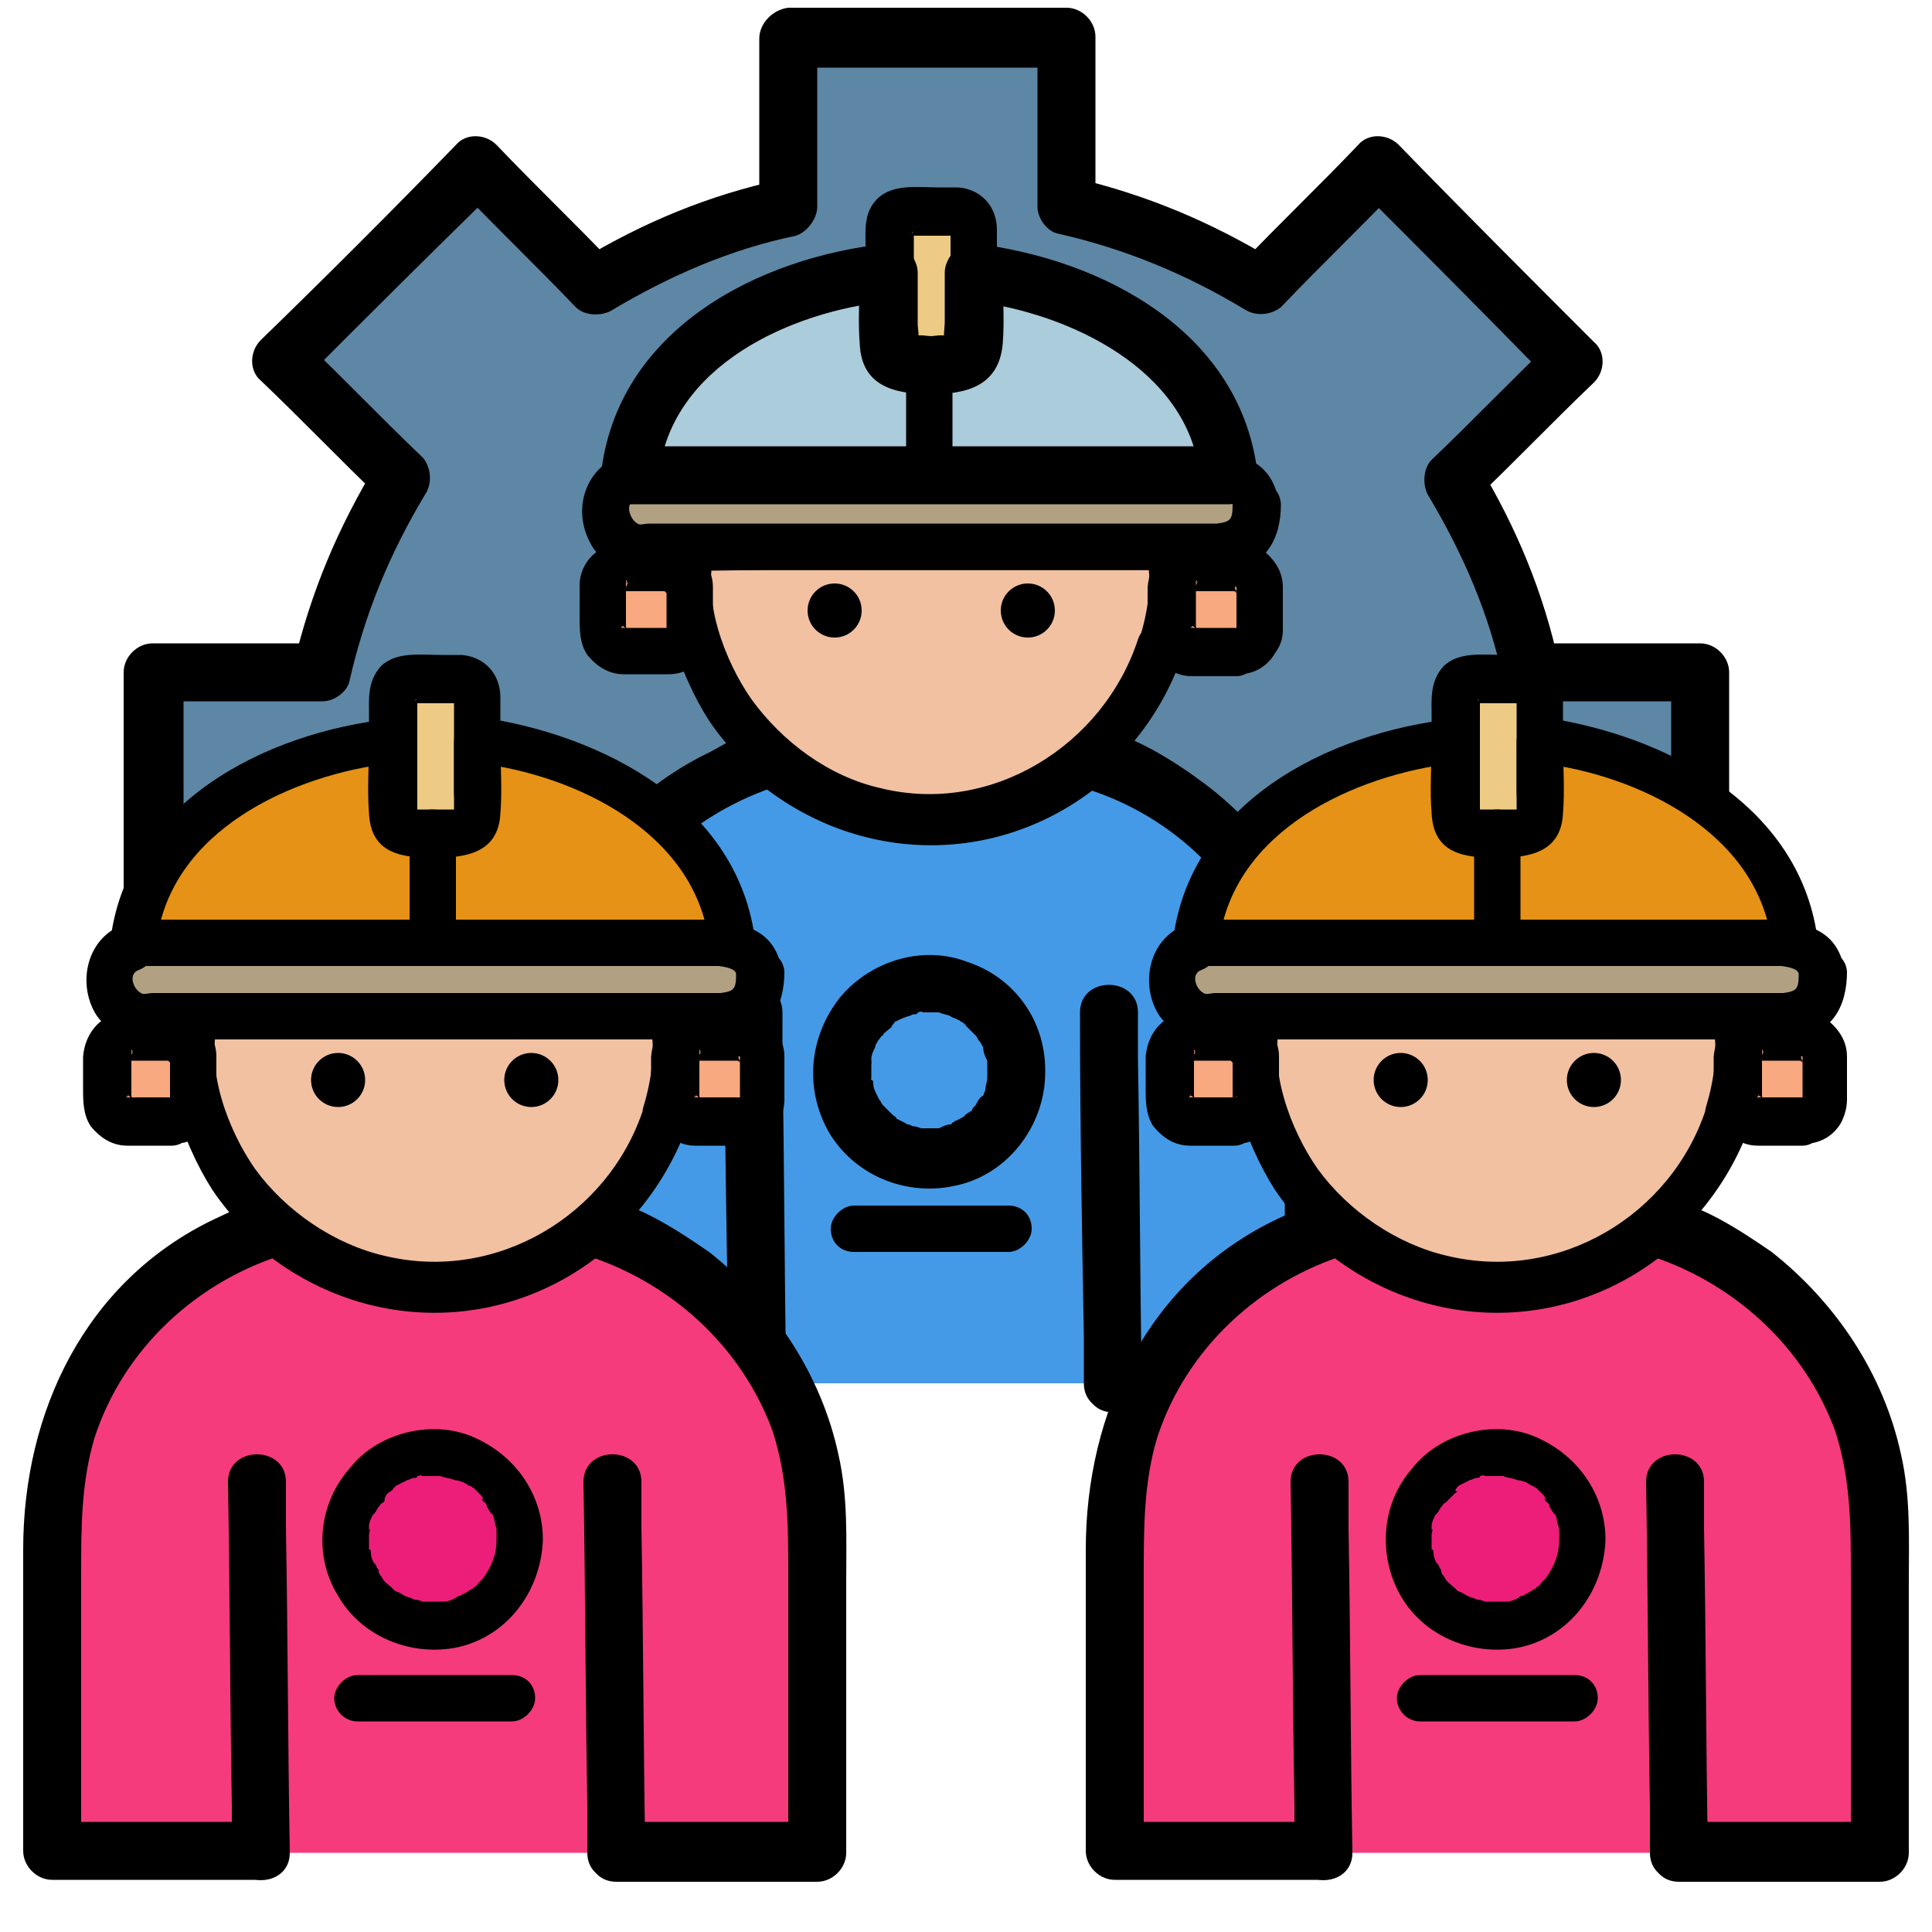 <?xml version="1.0" encoding="utf-8"?>
<!-- Generator: Adobe Illustrator 24.1.1, SVG Export Plug-In . SVG Version: 6.00 Build 0)  -->
<svg version="1.1" id="Capa_1" xmlns="http://www.w3.org/2000/svg" xmlns:xlink="http://www.w3.org/1999/xlink" x="0px" y="0px"
	 viewBox="0 0 10 10" style="enable-background:new 0 0 10 10;" xml:space="preserve">
<style type="text/css">
	.st0{fill:none;stroke:#000000;stroke-width:0.1;stroke-miterlimit:10;}
	.st1{fill:#5D87A5;}
	.st2{fill:#449AE7;}
	.st3{fill:#F1C1A2;}
	.st4{fill:#B1A182;}
	.st5{fill:#F8A980;}
	.st6{fill:#EDCB84;}
	.st7{fill:#ABCCDA;}
	.st8{stroke:#000000;stroke-width:0.08;stroke-miterlimit:10;}
	.st9{fill:#F53B7C;}
	.st10{fill:#E69216;}
	.st11{fill:#ED1E79;}
</style>
<line class="st0" x1="1.77" y1="5.26" x2="1.76" y2="5.25"/>
<path class="st0" d="M6.06,7.16C6.02,7.18,5.97,7.2,5.93,7.21"/>
<g>
	<path class="st1" d="M0.8,4.88V4.54V3.48h0.87c0.07-0.35,0.22-0.7,0.41-1L1.46,1.87l1.01-1.01l0.61,0.62c0.3-0.19,0.65-0.34,1-0.41
		V0.2h1.44v0.87c0.35,0.07,0.7,0.22,1,0.41l0.61-0.62l1.01,1.01L7.52,2.48c0.19,0.3,0.34,0.65,0.41,1H8.8v0.66v0.74"/>
	<g>
		<path d="M0.95,4.88c0-0.47,0-0.93,0-1.4C0.9,3.53,0.85,3.58,0.8,3.63c0.29,0,0.58,0,0.87,0c0.06,0,0.13-0.05,0.14-0.11
			c0.08-0.35,0.21-0.66,0.39-0.96C2.24,2.5,2.23,2.42,2.19,2.37c-0.21-0.2-0.41-0.41-0.62-0.61c0,0.07,0,0.14,0,0.21
			C1.9,1.64,2.24,1.3,2.58,0.97c-0.07,0-0.14,0-0.21,0c0.2,0.21,0.41,0.41,0.61,0.62C3.02,1.63,3.1,1.64,3.16,1.61
			c0.3-0.18,0.62-0.32,0.96-0.39C4.18,1.2,4.23,1.13,4.23,1.07c0-0.29,0-0.58,0-0.87c-0.05,0.05-0.1,0.1-0.15,0.15
			c0.48,0,0.96,0,1.44,0C5.47,0.3,5.42,0.25,5.37,0.2c0,0.29,0,0.58,0,0.87c0,0.06,0.05,0.13,0.11,0.14
			c0.35,0.08,0.66,0.21,0.96,0.39C6.5,1.64,6.58,1.63,6.63,1.59c0.2-0.21,0.41-0.41,0.61-0.62c-0.07,0-0.14,0-0.21,0
			C7.36,1.3,7.7,1.64,8.03,1.98c0-0.07,0-0.14,0-0.21c-0.21,0.2-0.41,0.41-0.62,0.61C7.37,2.42,7.36,2.5,7.39,2.56
			c0.18,0.3,0.32,0.62,0.39,0.96C7.8,3.58,7.87,3.63,7.93,3.63c0.29,0,0.58,0,0.87,0c-0.05-0.05-0.1-0.1-0.15-0.15
			c0,0.47,0,0.93,0,1.4c0,0.19,0.3,0.19,0.3,0c0-0.47,0-0.93,0-1.4c0-0.08-0.07-0.15-0.15-0.15c-0.29,0-0.58,0-0.87,0
			c0.05,0.04,0.1,0.07,0.14,0.11C7.99,3.07,7.85,2.73,7.65,2.4C7.64,2.46,7.63,2.53,7.63,2.59c0.21-0.2,0.41-0.41,0.62-0.61
			c0.06-0.06,0.06-0.16,0-0.21C7.91,1.43,7.57,1.09,7.24,0.75c-0.06-0.06-0.16-0.06-0.21,0c-0.2,0.21-0.41,0.41-0.61,0.62
			C6.47,1.37,6.54,1.36,6.6,1.35c-0.33-0.2-0.66-0.34-1.04-0.43c0.04,0.05,0.07,0.1,0.11,0.14c0-0.29,0-0.58,0-0.87
			c0-0.08-0.07-0.15-0.15-0.15c-0.48,0-0.96,0-1.44,0C4,0.05,3.93,0.12,3.93,0.2c0,0.29,0,0.58,0,0.87C3.97,1.02,4,0.97,4.04,0.93
			C3.67,1.01,3.33,1.15,3,1.35c0.06,0.01,0.12,0.02,0.18,0.02c-0.2-0.21-0.41-0.41-0.61-0.62c-0.06-0.06-0.16-0.06-0.21,0
			C2.03,1.09,1.69,1.43,1.35,1.76c-0.06,0.06-0.06,0.16,0,0.21c0.21,0.2,0.41,0.41,0.62,0.61C1.97,2.53,1.96,2.46,1.95,2.4
			c-0.2,0.33-0.34,0.66-0.43,1.04c0.05-0.04,0.1-0.07,0.14-0.11c-0.29,0-0.58,0-0.87,0c-0.08,0-0.15,0.07-0.15,0.15
			c0,0.47,0,0.93,0,1.4C0.65,5.07,0.95,5.07,0.95,4.88L0.95,4.88z"/>
	</g>
</g>
<line class="st0" x1="7.84" y1="5.25" x2="7.83" y2="5.26"/>
<g>
	<path class="st2" d="M5.76,7.16H6.8V5.47c0-0.73-0.5-1.36-1.17-1.55c-0.22,0.2-0.5,0.31-0.81,0.31S4.23,4.12,4.01,3.92
		C3.33,4.11,2.84,4.74,2.84,5.47v1.69h1.08"/>
	<g>
		<path d="M5.76,7.31c0.35,0,0.69,0,1.04,0c0.08,0,0.15-0.07,0.15-0.15c0-0.47,0-0.94,0-1.4c0-0.22,0.01-0.44-0.04-0.66
			C6.82,4.68,6.57,4.31,6.24,4.06C6.08,3.94,5.86,3.8,5.67,3.77C5.58,3.76,5.54,3.8,5.47,3.85c-0.13,0.1-0.28,0.17-0.44,0.2
			c-0.27,0.06-0.57,0-0.8-0.15C4.16,3.86,4.1,3.77,4.01,3.77C3.9,3.76,3.77,3.84,3.68,3.89c-0.67,0.32-0.99,1-0.99,1.71
			c0,0.52,0,1.04,0,1.56c0,0.08,0.07,0.15,0.15,0.15c0.36,0,0.72,0,1.08,0c0.19,0,0.19-0.3,0-0.3c-0.36,0-0.72,0-1.08,0
			c0.05,0.05,0.1,0.1,0.15,0.15c0-0.48,0-0.96,0-1.43c0-0.24,0-0.48,0.07-0.71C3.21,4.55,3.59,4.2,4.05,4.06
			C4,4.05,3.95,4.04,3.9,4.03c0.54,0.46,1.3,0.46,1.83,0c-0.05,0.01-0.1,0.03-0.15,0.04C6.04,4.2,6.41,4.54,6.57,4.99
			c0.09,0.24,0.08,0.49,0.08,0.74c0,0.48,0,0.96,0,1.43c0.05-0.05,0.1-0.1,0.15-0.15c-0.35,0-0.69,0-1.04,0
			C5.57,7.01,5.57,7.31,5.76,7.31L5.76,7.31z"/>
	</g>
</g>
<g>
	<g>
		<path d="M4.07,7.16C4.06,6.6,4.06,6.04,4.05,5.48c0-0.08,0-0.16,0-0.24c0-0.19-0.3-0.19-0.3,0C3.75,5.8,3.76,6.36,3.77,6.92
			c0,0.08,0,0.16,0,0.24C3.77,7.35,4.07,7.35,4.07,7.16L4.07,7.16z"/>
	</g>
</g>
<g>
	<g>
		<path d="M5.91,7.16C5.9,6.6,5.9,6.04,5.89,5.48c0-0.08,0-0.16,0-0.24c0-0.19-0.3-0.19-0.3,0C5.59,5.8,5.6,6.36,5.61,6.92
			c0,0.08,0,0.16,0,0.24C5.61,7.35,5.91,7.35,5.91,7.16L5.91,7.16z"/>
	</g>
</g>
<g>
	<path class="st3" d="M6.02,3.33c0.03-0.09,0.04-0.19,0.05-0.3V2.98c0-0.05,0-0.1-0.02-0.15H3.59c-0.02,0.05-0.02,0.1-0.02,0.15
		v0.05c0,0.07,0.01,0.14,0.03,0.21c0.06,0.27,0.2,0.51,0.41,0.68c0.22,0.2,0.5,0.31,0.81,0.31s0.59-0.11,0.81-0.31
		c0.18-0.15,0.31-0.35,0.38-0.58"/>
	<g>
		<path d="M6.13,3.36C6.19,3.19,6.22,2.97,6.16,2.8C6.15,2.75,6.1,2.71,6.05,2.71c-0.72,0-1.43,0-2.15,0c-0.1,0-0.21,0-0.31,0
			c-0.05,0-0.1,0.04-0.12,0.09c-0.09,0.3,0.04,0.68,0.2,0.93c0.19,0.28,0.49,0.5,0.82,0.58C5.2,4.48,5.91,4.05,6.13,3.36
			c0.04-0.14-0.19-0.2-0.24-0.05C5.71,3.86,5.13,4.22,4.56,4.08C4.29,4.02,4.05,3.84,3.89,3.62C3.75,3.42,3.63,3.1,3.7,2.86
			C3.67,2.89,3.63,2.92,3.59,2.95c0.72,0,1.43,0,2.15,0c0.1,0,0.21,0,0.31,0C6.01,2.92,5.97,2.89,5.93,2.86
			C5.97,3,5.94,3.17,5.9,3.3C5.86,3.45,6.09,3.51,6.13,3.36L6.13,3.36z"/>
	</g>
</g>
<g>
	<path class="st4" d="M6.5,2.61v0.07c0,0.08-0.07,0.15-0.15,0.15H3.29c-0.08,0-0.15-0.07-0.15-0.15V2.61c0-0.07,0.05-0.13,0.12-0.14
		V2.46h3.1C6.44,2.47,6.5,2.53,6.5,2.61z"/>
	<g>
		<path d="M6.38,2.61c0,0.08-0.01,0.09-0.08,0.1c-0.07,0-0.14,0-0.2,0c-0.25,0-0.5,0-0.75,0c-0.58,0-1.15,0-1.73,0
			c-0.09,0-0.17,0-0.26,0c-0.02,0-0.05,0.01-0.06,0C3.26,2.69,3.23,2.6,3.29,2.59c0.05-0.02,0.09-0.06,0.09-0.12c0,0,0-0.01,0-0.01
			C3.34,2.5,3.3,2.54,3.26,2.58c0.9,0,1.8,0,2.71,0C6.01,2.58,6.37,2.54,6.38,2.61c0.02,0.15,0.26,0.15,0.24,0
			c-0.03-0.23-0.2-0.27-0.4-0.27c-0.23,0-0.46,0-0.69,0c-0.61,0-1.22,0-1.82,0c-0.15,0-0.3,0-0.45,0c-0.06,0-0.12,0.05-0.12,0.12
			c0,0,0,0.01,0,0.01C3.17,2.43,3.2,2.39,3.23,2.35C3.04,2.41,2.96,2.62,3.05,2.8C3.1,2.91,3.21,2.95,3.33,2.95
			c0.23,0.01,0.47,0,0.71,0c0.69,0,1.38,0,2.08,0c0.08,0,0.16,0,0.23,0c0.2-0.01,0.28-0.16,0.28-0.34C6.62,2.45,6.38,2.45,6.38,2.61
			z"/>
	</g>
</g>
<g>
	<path class="st5" d="M3.46,3.37H3.23c-0.06,0-0.1-0.05-0.1-0.1V3.03c0-0.06,0.05-0.1,0.1-0.1h0.24c0.06,0,0.1,0.05,0.1,0.1v0.24
		C3.57,3.33,3.52,3.37,3.46,3.37z"/>
	<g>
		<path d="M3.46,3.25c-0.08,0-0.16,0-0.24,0c-0.01,0-0.01-0.01,0.01,0c0,0-0.01,0-0.01,0c-0.01,0,0.03,0.02,0.01,0
			c0,0-0.01,0-0.01-0.01c0.01,0,0.01,0.01,0.02,0.01c0,0-0.01-0.01-0.01-0.01c0,0,0.02,0.03,0.01,0.01c0,0-0.01-0.02,0,0
			c0.01,0.02,0,0,0-0.01c0,0,0,0.03,0,0.01c0,0,0,0,0,0c0-0.01,0-0.02,0-0.03c0-0.05,0-0.11,0-0.16c0-0.02,0-0.03,0-0.05
			c0-0.01,0.01-0.01,0,0.01c0,0,0-0.01,0-0.01c0-0.02-0.02,0.02,0,0.01c0,0,0.01-0.01,0.01-0.01C3.24,3.05,3.23,3.05,3.24,3.04
			c0.01-0.01-0.03,0.02-0.01,0.01c0,0,0,0,0.01,0c0.01,0,0,0-0.02,0.01c0,0,0.01,0,0.01,0c0.01-0.01-0.03,0-0.01,0c0,0,0,0,0,0
			c0.01,0,0.01,0,0.02,0c0.02,0,0.05,0,0.07,0c0.05,0,0.09,0,0.14,0c0,0,0,0,0,0c0.02,0-0.03-0.01,0,0c0.02,0-0.02-0.01-0.01,0
			c0,0,0.01,0.01,0.01,0.01C3.45,3.04,3.45,3.03,3.45,3.04c0.01,0.01-0.02-0.03,0,0c0.01,0.01,0,0.01,0-0.01c0,0,0,0.01,0,0.01
			c0.01,0.02,0-0.03,0-0.01c0,0,0,0.01,0,0.01c0,0.06,0,0.12,0,0.17c0,0.02,0,0.03,0,0.05c0,0.01,0,0.01,0,0c0-0.03,0,0.01,0,0.01
			c0,0,0.02-0.03,0-0.01C3.44,3.28,3.46,3.26,3.46,3.25c-0.01,0-0.01,0-0.01,0C3.44,3.27,3.45,3.26,3.46,3.25c0,0-0.01,0-0.01,0.01
			C3.47,3.24,3.47,3.25,3.46,3.25C3.43,3.26,3.49,3.25,3.46,3.25c-0.06,0-0.12,0.05-0.12,0.12c0,0.06,0.05,0.12,0.12,0.12
			c0.08,0,0.15-0.04,0.19-0.11C3.68,3.34,3.69,3.3,3.69,3.26c0-0.06,0-0.11,0-0.17c0-0.02,0-0.04,0-0.05c0-0.08-0.04-0.14-0.1-0.19
			C3.53,2.8,3.46,2.81,3.39,2.81c-0.05,0-0.11,0-0.16,0C3.1,2.81,3,2.91,3,3.03c0,0.05,0,0.11,0,0.16c0,0.07,0,0.14,0.04,0.2
			c0.05,0.06,0.11,0.1,0.19,0.1c0.02,0,0.05,0,0.07,0c0.05,0,0.11,0,0.16,0c0.06,0,0.12-0.06,0.12-0.12
			C3.58,3.31,3.53,3.25,3.46,3.25z"/>
	</g>
</g>
<g>
	<path class="st5" d="M6.41,3.37H6.17c-0.06,0-0.1-0.05-0.1-0.1V3.03c0-0.06,0.05-0.1,0.1-0.1h0.24c0.06,0,0.1,0.05,0.1,0.1v0.24
		C6.52,3.33,6.47,3.37,6.41,3.37z"/>
	<g>
		<path d="M6.41,3.25c-0.08,0-0.16,0-0.24,0c-0.01,0-0.01-0.01,0.01,0c0,0-0.01,0-0.01,0c-0.01,0,0.03,0.02,0.01,0
			c0,0-0.01,0-0.01-0.01c0.01,0,0.01,0.01,0.02,0.01c0,0-0.01-0.01-0.01-0.01c0,0,0.02,0.03,0.01,0.01c0,0-0.01-0.02,0,0
			c0.01,0.02,0,0,0-0.01c0,0,0,0.03,0,0.01c0,0,0,0,0,0c0-0.01,0-0.02,0-0.03c0-0.05,0-0.11,0-0.16c0-0.02,0-0.03,0-0.05
			c0-0.01,0.01-0.01,0,0.01c0,0,0-0.01,0-0.01c0-0.02-0.02,0.02,0,0.01c0,0,0.01-0.01,0.01-0.01C6.18,3.05,6.18,3.05,6.19,3.04
			C6.2,3.03,6.16,3.06,6.18,3.05c0,0,0,0,0.01,0c0.01,0,0,0-0.02,0.01c0,0,0.01,0,0.01,0c0.01-0.01-0.03,0-0.01,0c0,0,0,0,0,0
			c0.01,0,0.01,0,0.02,0c0.02,0,0.05,0,0.07,0c0.05,0,0.09,0,0.14,0c0,0,0,0,0,0c0.02,0-0.03-0.01,0,0c0.02,0-0.02-0.01-0.01,0
			c0,0,0.01,0.01,0.01,0.01C6.39,3.04,6.39,3.03,6.4,3.04c0.01,0.01-0.02-0.03,0,0c0.01,0.01,0,0.01,0-0.01c0,0,0,0.01,0,0.01
			c0.01,0.02,0-0.03,0-0.01c0,0,0,0.01,0,0.01c0,0.06,0,0.12,0,0.17c0,0.02,0,0.03,0,0.05c0,0.01,0,0.01,0,0c0-0.03,0,0.01,0,0.01
			c0,0,0.02-0.03,0-0.01C6.38,3.28,6.41,3.26,6.41,3.25c-0.01,0-0.01,0-0.01,0C6.39,3.27,6.4,3.26,6.41,3.25c0,0-0.01,0-0.01,0.01
			C6.42,3.24,6.42,3.25,6.41,3.25C6.38,3.26,6.43,3.25,6.41,3.25c-0.06,0-0.12,0.05-0.12,0.12c0,0.06,0.05,0.12,0.12,0.12
			c0.08,0,0.15-0.04,0.19-0.11C6.63,3.34,6.64,3.3,6.64,3.26c0-0.06,0-0.11,0-0.17c0-0.02,0-0.04,0-0.05c0-0.08-0.04-0.14-0.1-0.19
			C6.48,2.8,6.4,2.81,6.33,2.81c-0.05,0-0.11,0-0.16,0c-0.13,0-0.22,0.1-0.23,0.23c0,0.05,0,0.11,0,0.16c0,0.07,0,0.14,0.04,0.2
			c0.05,0.06,0.11,0.1,0.19,0.1c0.02,0,0.05,0,0.07,0c0.05,0,0.11,0,0.16,0c0.06,0,0.12-0.06,0.12-0.12
			C6.53,3.31,6.48,3.25,6.41,3.25z"/>
	</g>
</g>
<g>
	<path class="st6" d="M5.04,1.19v0.59c0,0.06-0.04,0.11-0.1,0.11H4.7c-0.06,0-0.1-0.05-0.1-0.11V1.19c0-0.06,0.04-0.1,0.1-0.1h0.24
		C5,1.09,5.04,1.13,5.04,1.19z"/>
	<g>
		<path d="M4.92,1.19c0,0.13,0,0.27,0,0.4c0,0.06,0,0.12,0,0.18c0,0.01,0,0.01,0,0.02c0-0.02,0,0,0,0c0-0.01,0.01-0.01,0.01-0.02
			c-0.01,0.02,0,0,0,0c0.02-0.01-0.01,0,0.01,0c-0.02,0-0.05,0-0.07,0c-0.04,0-0.09,0-0.13,0c-0.01,0-0.02,0-0.03,0
			c-0.01,0,0.01,0,0.01,0c0,0-0.03-0.01,0,0c0,0,0.01,0,0.01,0.01c-0.01-0.01-0.01-0.01,0,0c0.01,0.02,0,0,0,0c0,0,0,0.03,0,0
			c0,0,0,0,0,0c0-0.01,0-0.01,0-0.02c0-0.03,0-0.06,0-0.08c0-0.15,0-0.31,0-0.46c0-0.01,0-0.01,0-0.02c0-0.02,0,0-0.01,0.01
			c0-0.01,0.01-0.02,0,0c0,0-0.01,0-0.01,0.01c0.01-0.01,0.01-0.01,0,0c-0.03,0.01,0,0,0.01,0c0.02,0,0.04,0,0.06,0
			c0.05,0,0.09,0,0.14,0c0.01,0,0.02,0,0.03,0c0.01,0,0.02,0,0,0c0,0-0.01,0-0.01-0.01c0.01,0.01,0.01,0.01,0,0
			c-0.01-0.01-0.01-0.02,0,0C4.92,1.19,4.92,1.16,4.92,1.19c0,0.06,0.05,0.12,0.12,0.12c0.06,0,0.12-0.05,0.12-0.12
			c0-0.12-0.08-0.21-0.2-0.22c-0.03,0-0.07,0-0.1,0c-0.11,0-0.24-0.02-0.32,0.06C4.47,1.1,4.48,1.19,4.48,1.28c0,0.1,0,0.19,0,0.29
			c0,0.07,0,0.13,0,0.2c0,0.08,0.04,0.16,0.11,0.2c0.05,0.03,0.1,0.03,0.15,0.03c0.05,0,0.1,0,0.15,0c0.05,0,0.09,0,0.14-0.02
			c0.09-0.04,0.13-0.12,0.13-0.21c0-0.02,0-0.04,0-0.06c0-0.17,0-0.35,0-0.52c0-0.06-0.06-0.12-0.12-0.12
			C4.97,1.07,4.92,1.12,4.92,1.19z"/>
	</g>
</g>
<g>
	<g>
		<path d="M4.67,1.97c0,0.12,0,0.25,0,0.37c0,0.02,0,0.04,0,0.05c0,0.08,0.07,0.15,0.15,0.15c0.08,0,0.15-0.07,0.15-0.15
			c0-0.12,0-0.25,0-0.37c0-0.02,0-0.04,0-0.05c0-0.08-0.07-0.15-0.15-0.15C4.74,1.82,4.67,1.89,4.67,1.97L4.67,1.97z"/>
	</g>
</g>
<g>
	<g>
		<path d="M3.38,2.47C3.38,2.47,3.38,2.46,3.38,2.47c0-0.04-0.01-0.07-0.04-0.09C3.32,2.35,3.29,2.34,3.26,2.34
			c-0.03,0-0.06,0.01-0.08,0.04C3.15,2.4,3.14,2.43,3.14,2.46c0,0,0,0.01,0,0.01c0,0.03,0.01,0.06,0.04,0.08
			c0.02,0.02,0.05,0.04,0.08,0.04c0.03,0,0.06-0.01,0.08-0.04C3.37,2.53,3.38,2.5,3.38,2.47L3.38,2.47z"/>
	</g>
</g>
<g>
	<path class="st7" d="M6.36,2.46h-3.1C3.31,1.91,3.87,1.48,4.6,1.41v0.37c0,0.06,0.04,0.11,0.1,0.11h0.24c0.06,0,0.1-0.05,0.1-0.11
		V1.41C5.76,1.49,6.31,1.92,6.36,2.46z"/>
	<g>
		<path d="M6.36,2.31c-0.91,0-1.81,0-2.72,0c-0.13,0-0.26,0-0.38,0c0.05,0.05,0.1,0.1,0.15,0.15C3.47,1.89,4.1,1.61,4.6,1.56
			c-0.05-0.05-0.1-0.1-0.15-0.15c0,0.12-0.01,0.25,0,0.37C4.46,2,4.63,2.04,4.82,2.04C5,2.04,5.17,2,5.19,1.78
			c0.01-0.12,0-0.25,0-0.37c-0.05,0.05-0.1,0.1-0.15,0.15c0.49,0.06,1.11,0.35,1.17,0.9c0.02,0.19,0.32,0.19,0.3,0
			c-0.08-0.74-0.8-1.12-1.47-1.2C4.96,1.25,4.89,1.34,4.89,1.41c0,0.09,0,0.17,0,0.26c0,0.01-0.01,0.1,0,0.11
			c0.05-0.03,0.06-0.04,0.04-0.04c-0.01,0-0.02,0-0.03,0c-0.02-0.01-0.07,0-0.08,0c-0.02,0-0.06-0.01-0.08,0
			C4.69,1.75,4.72,1.72,4.73,1.76c0.01,0.08,0.03-0.01,0.02-0.01c0.01-0.01,0-0.05,0-0.07c0-0.09,0-0.18,0-0.27
			c0-0.07-0.07-0.16-0.15-0.15c-0.68,0.07-1.41,0.45-1.49,1.2C3.1,2.54,3.19,2.61,3.26,2.61c0.91,0,1.81,0,2.72,0
			c0.13,0,0.26,0,0.38,0C6.55,2.61,6.55,2.31,6.36,2.31z"/>
	</g>
</g>
<g>
	<g>
		<path d="M4.93,2.43c0-0.16,0-0.32,0-0.48c0-0.02,0-0.05,0-0.07c0-0.06-0.06-0.12-0.12-0.12c-0.07,0-0.12,0.05-0.12,0.12
			c0,0.16,0,0.32,0,0.48c0,0.02,0,0.05,0,0.07c0,0.06,0.06,0.12,0.12,0.12C4.88,2.55,4.93,2.5,4.93,2.43L4.93,2.43z"/>
	</g>
</g>
<circle class="st8" cx="4.32" cy="3.16" r="0.1"/>
<circle class="st8" cx="5.32" cy="3.16" r="0.1"/>
<g>
	<circle class="st2" cx="4.81" cy="5.54" r="0.45"/>
	<g>
		<path d="M5.11,5.54c0,0.01,0,0.02,0,0.04c0,0.03,0,0,0,0c0,0.02-0.01,0.04-0.01,0.06c0,0.01-0.01,0.02-0.01,0.03
			c0-0.01,0.01-0.03,0,0C5.07,5.68,5.06,5.7,5.05,5.72c-0.02,0.03,0.01-0.01,0,0C5.04,5.73,5.03,5.74,5.03,5.75
			C5.02,5.75,4.97,5.79,5,5.77C4.99,5.78,4.97,5.79,4.95,5.8c-0.01,0-0.01,0.01-0.02,0.01C4.91,5.83,4.96,5.81,4.92,5.82
			C4.9,5.82,4.88,5.83,4.86,5.84c-0.01,0-0.04,0,0,0c-0.01,0-0.02,0-0.03,0c-0.02,0-0.04,0-0.06,0c-0.02,0,0.04,0.01,0,0
			c-0.01,0-0.02-0.01-0.04-0.01c-0.01,0-0.02-0.01-0.03-0.01c-0.01,0-0.02-0.01,0,0C4.68,5.81,4.66,5.8,4.64,5.79
			C4.64,5.78,4.63,5.78,4.62,5.77c-0.02-0.01,0.02,0.02,0,0C4.6,5.75,4.59,5.74,4.57,5.72c0.02,0.02,0.01,0.01,0,0
			C4.56,5.71,4.56,5.7,4.55,5.69C4.55,5.69,4.52,5.63,4.54,5.67C4.53,5.65,4.52,5.63,4.52,5.61c0-0.01,0-0.02-0.01-0.02
			c-0.01-0.03,0,0.02,0-0.02c0-0.02,0-0.04,0-0.06c0-0.01,0.01-0.05,0-0.01c0-0.01,0-0.02,0-0.02c0-0.02,0.01-0.04,0.02-0.06
			c0.01-0.04-0.02,0.03,0-0.01c0.01-0.01,0.01-0.02,0.02-0.03c0.01-0.01,0.01-0.02,0.02-0.02c0-0.01,0.02-0.03,0,0
			C4.58,5.34,4.6,5.33,4.61,5.32c0,0,0.03-0.03,0.01-0.01C4.6,5.32,4.63,5.3,4.63,5.29C4.65,5.28,4.67,5.27,4.7,5.26
			c0,0-0.03,0.01,0,0c0.01,0,0.02-0.01,0.03-0.01c0.01,0,0.02,0,0.02-0.01c0,0,0.04-0.01,0.02,0c-0.02,0,0.02,0,0.02,0
			c0.01,0,0.02,0,0.03,0c0.01,0,0.02,0,0.03,0c0.03,0-0.02-0.01,0.01,0C4.88,5.25,4.9,5.25,4.92,5.26c0.03,0.01-0.01-0.01,0,0
			c0.01,0.01,0.03,0.01,0.04,0.02c0.01,0,0.01,0.01,0.02,0.01C4.99,5.3,5,5.3,5,5.31c-0.01-0.01-0.02-0.01,0,0
			c0.01,0.01,0.03,0.03,0.04,0.04c0.03,0.03-0.02-0.03,0.01,0.01c0.01,0.01,0.01,0.02,0.02,0.03c0.01,0.01,0.01,0.02,0.02,0.03
			c0.02,0.03-0.01-0.02,0,0.01C5.09,5.45,5.1,5.47,5.11,5.49c0,0.01,0,0.03,0,0C5.11,5.51,5.11,5.52,5.11,5.54
			c0,0.08,0.07,0.15,0.15,0.15c0.08,0,0.15-0.07,0.15-0.15c0-0.26-0.16-0.48-0.4-0.56c-0.23-0.09-0.5-0.01-0.66,0.18
			c-0.16,0.2-0.19,0.47-0.06,0.7c0.13,0.22,0.39,0.33,0.64,0.28c0.28-0.05,0.48-0.31,0.48-0.59c0-0.08-0.07-0.15-0.15-0.15
			C5.18,5.39,5.11,5.46,5.11,5.54z"/>
	</g>
</g>
<g>
	<g>
		<path d="M4.42,6.48c0.23,0,0.47,0,0.7,0c0.03,0,0.07,0,0.1,0c0.06,0,0.12-0.06,0.12-0.12c0-0.07-0.05-0.12-0.12-0.12
			c-0.23,0-0.47,0-0.7,0c-0.03,0-0.07,0-0.1,0C4.36,6.24,4.3,6.3,4.3,6.36C4.3,6.43,4.35,6.48,4.42,6.48L4.42,6.48z"/>
	</g>
</g>
<g>
	<path class="st9" d="M3.19,9.59h1.04V7.9c0-0.73-0.5-1.36-1.17-1.55c-0.22,0.2-0.5,0.31-0.81,0.31S1.66,6.55,1.44,6.35
		C0.76,6.54,0.27,7.17,0.27,7.9v1.69h1.08"/>
	<g>
		<path d="M3.19,9.74c0.35,0,0.69,0,1.04,0c0.08,0,0.15-0.07,0.15-0.15c0-0.47,0-0.94,0-1.4c0-0.22,0.01-0.44-0.04-0.66
			C4.25,7.11,4,6.74,3.67,6.48C3.51,6.37,3.3,6.23,3.1,6.2C3.01,6.19,2.97,6.23,2.91,6.28c-0.13,0.1-0.28,0.17-0.44,0.2
			c-0.27,0.06-0.57,0-0.8-0.15C1.59,6.28,1.53,6.2,1.44,6.2C1.34,6.19,1.2,6.27,1.11,6.31c-0.67,0.32-0.99,1-0.99,1.71
			c0,0.52,0,1.04,0,1.56c0,0.08,0.07,0.15,0.15,0.15c0.36,0,0.72,0,1.08,0c0.19,0,0.19-0.3,0-0.3c-0.36,0-0.72,0-1.08,0
			c0.05,0.05,0.1,0.1,0.15,0.15c0-0.48,0-0.96,0-1.43c0-0.24,0-0.48,0.07-0.71c0.15-0.46,0.53-0.81,0.99-0.95
			c-0.05-0.01-0.1-0.03-0.15-0.04c0.54,0.46,1.3,0.46,1.83,0c-0.05,0.01-0.1,0.03-0.15,0.04C3.47,6.63,3.84,6.97,4,7.41
			C4.08,7.66,4.08,7.9,4.08,8.15c0,0.48,0,0.96,0,1.43c0.05-0.05,0.1-0.1,0.15-0.15c-0.35,0-0.69,0-1.04,0C3,9.44,3,9.74,3.19,9.74
			L3.19,9.74z"/>
	</g>
</g>
<g>
	<g>
		<path d="M1.5,9.59C1.49,9.03,1.49,8.47,1.48,7.91c0-0.08,0-0.16,0-0.24c0-0.19-0.3-0.19-0.3,0C1.19,8.22,1.19,8.78,1.2,9.34
			c0,0.08,0,0.16,0,0.24C1.2,9.78,1.5,9.78,1.5,9.59L1.5,9.59z"/>
	</g>
</g>
<g>
	<g>
		<path d="M3.34,9.59C3.33,9.03,3.33,8.47,3.32,7.91c0-0.08,0-0.16,0-0.24c0-0.19-0.3-0.19-0.3,0c0.01,0.56,0.01,1.12,0.02,1.68
			c0,0.08,0,0.16,0,0.24C3.04,9.78,3.34,9.78,3.34,9.59L3.34,9.59z"/>
	</g>
</g>
<g>
	<path class="st3" d="M3.45,5.76c0.03-0.09,0.04-0.19,0.05-0.3V5.41c0-0.05,0-0.1-0.02-0.15H1.02C1,5.31,1,5.36,1,5.41v0.05
		C1,5.53,1.01,5.6,1.03,5.67c0.06,0.27,0.2,0.51,0.41,0.68c0.22,0.2,0.5,0.31,0.81,0.31s0.59-0.11,0.81-0.31
		C3.24,6.2,3.37,6,3.44,5.77"/>
	<g>
		<path d="M3.57,5.79C3.62,5.62,3.65,5.4,3.6,5.22C3.58,5.17,3.53,5.14,3.48,5.14c-0.72,0-1.43,0-2.15,0c-0.1,0-0.21,0-0.31,0
			c-0.05,0-0.1,0.04-0.12,0.09c-0.09,0.3,0.04,0.68,0.2,0.93c0.19,0.28,0.49,0.5,0.82,0.58C2.63,6.91,3.34,6.48,3.57,5.79
			c0.04-0.14-0.19-0.2-0.24-0.05C3.15,6.29,2.57,6.64,1.99,6.5C1.73,6.44,1.48,6.27,1.32,6.05c-0.14-0.2-0.26-0.52-0.19-0.76
			C1.1,5.32,1.06,5.35,1.02,5.38c0.72,0,1.43,0,2.15,0c0.1,0,0.21,0,0.31,0C3.44,5.35,3.4,5.32,3.36,5.29
			c0.04,0.13,0.01,0.31-0.03,0.44C3.29,5.87,3.52,5.93,3.57,5.79L3.57,5.79z"/>
	</g>
</g>
<g>
	<path class="st4" d="M3.93,5.04v0.07c0,0.08-0.07,0.15-0.15,0.15H0.72c-0.08,0-0.15-0.07-0.15-0.15V5.04
		c0-0.07,0.05-0.13,0.12-0.14V4.88h3.1C3.87,4.89,3.93,4.95,3.93,5.04z"/>
	<g>
		<path d="M3.81,5.04c0,0.08-0.01,0.09-0.08,0.1c-0.07,0-0.14,0-0.2,0c-0.25,0-0.5,0-0.75,0c-0.58,0-1.15,0-1.73,0
			c-0.09,0-0.17,0-0.26,0c-0.02,0-0.05,0.01-0.06,0c-0.04-0.02-0.07-0.1-0.01-0.12C0.77,5,0.81,4.95,0.81,4.89c0,0,0-0.01,0-0.01
			C0.77,4.92,0.73,4.96,0.69,5c0.9,0,1.8,0,2.71,0C3.44,5,3.8,4.97,3.81,5.04c0.02,0.15,0.26,0.15,0.24,0
			c-0.03-0.23-0.2-0.27-0.4-0.27c-0.23,0-0.46,0-0.69,0c-0.61,0-1.22,0-1.82,0c-0.15,0-0.3,0-0.45,0c-0.06,0-0.12,0.05-0.12,0.12
			c0,0,0,0.01,0,0.01C0.6,4.86,0.63,4.82,0.66,4.78C0.47,4.83,0.4,5.05,0.48,5.22c0.05,0.11,0.16,0.15,0.28,0.15
			c0.23,0.01,0.47,0,0.71,0c0.69,0,1.38,0,2.08,0c0.08,0,0.16,0,0.23,0c0.2-0.01,0.28-0.16,0.28-0.34C4.05,4.88,3.81,4.88,3.81,5.04
			z"/>
	</g>
</g>
<g>
	<path class="st5" d="M0.9,5.8H0.66c-0.06,0-0.1-0.05-0.1-0.1V5.46c0-0.06,0.05-0.1,0.1-0.1H0.9C0.95,5.35,1,5.4,1,5.46V5.7
		C1,5.75,0.95,5.8,0.9,5.8z"/>
	<g>
		<path d="M0.9,5.68c-0.08,0-0.16,0-0.24,0c-0.01,0-0.01-0.01,0.01,0c0,0-0.01,0-0.01,0c-0.01,0,0.03,0.02,0.01,0
			c0,0-0.01,0-0.01-0.01c0.01,0,0.01,0.01,0.02,0.01c0,0-0.01-0.01-0.01-0.01c0,0,0.02,0.03,0.01,0.01c0,0-0.01-0.02,0,0
			c0.01,0.02,0,0,0-0.01c0,0,0,0.03,0,0.01c0,0,0,0,0,0c0-0.01,0-0.02,0-0.03c0-0.05,0-0.11,0-0.16c0-0.02,0-0.03,0-0.05
			c0-0.01,0.01-0.01,0,0.01c0,0,0-0.01,0-0.01c0-0.02-0.02,0.02,0,0.01c0,0,0.01-0.01,0.01-0.01C0.67,5.48,0.66,5.48,0.67,5.47
			c0.01-0.01-0.03,0.02-0.01,0.01c0,0,0,0,0.01,0c0.01,0,0,0-0.02,0.01c0,0,0.01,0,0.01,0c0.01-0.01-0.03,0-0.01,0c0,0,0,0,0,0
			c0.01,0,0.01,0,0.02,0c0.02,0,0.05,0,0.07,0c0.05,0,0.09,0,0.14,0c0,0,0,0,0,0c0.02,0-0.03-0.01,0,0c0.02,0-0.02-0.01-0.01,0
			c0,0,0.01,0.01,0.01,0.01C0.88,5.47,0.88,5.46,0.88,5.47c0.01,0.01-0.02-0.03,0,0c0.01,0.01,0,0.01,0-0.01c0,0,0,0.01,0,0.01
			c0.01,0.02,0-0.03,0-0.01c0,0,0,0.01,0,0.01c0,0.06,0,0.12,0,0.17c0,0.02,0,0.03,0,0.05c0,0.01,0,0.01,0,0c0-0.03,0,0.01,0,0.01
			c0,0,0.02-0.03,0-0.01C0.87,5.71,0.89,5.68,0.9,5.68c-0.01,0-0.01,0-0.01,0C0.88,5.69,0.88,5.69,0.9,5.68c0,0-0.01,0-0.01,0.01
			C0.9,5.67,0.9,5.68,0.9,5.68C0.86,5.69,0.92,5.68,0.9,5.68c-0.06,0-0.12,0.05-0.12,0.12c0,0.06,0.05,0.12,0.12,0.12
			c0.08,0,0.15-0.04,0.19-0.11c0.02-0.04,0.03-0.08,0.03-0.12c0-0.06,0-0.11,0-0.17c0-0.02,0-0.04,0-0.05c0-0.08-0.04-0.14-0.1-0.19
			c-0.06-0.04-0.13-0.04-0.2-0.04c-0.05,0-0.11,0-0.16,0c-0.13,0-0.22,0.1-0.23,0.23c0,0.05,0,0.11,0,0.16c0,0.07,0,0.14,0.04,0.2
			c0.05,0.06,0.11,0.1,0.19,0.1c0.02,0,0.05,0,0.07,0c0.05,0,0.11,0,0.16,0c0.06,0,0.12-0.06,0.12-0.12
			C1.01,5.73,0.96,5.68,0.9,5.68z"/>
	</g>
</g>
<g>
	<path class="st5" d="M3.84,5.8H3.6c-0.06,0-0.1-0.05-0.1-0.1V5.46c0-0.06,0.05-0.1,0.1-0.1h0.24c0.06,0,0.1,0.05,0.1,0.1V5.7
		C3.95,5.75,3.9,5.8,3.84,5.8z"/>
	<g>
		<path d="M3.84,5.68c-0.08,0-0.16,0-0.24,0c-0.01,0-0.01-0.01,0.01,0c0,0-0.01,0-0.01,0c-0.01,0,0.03,0.02,0.01,0
			c0,0-0.01,0-0.01-0.01c0.01,0,0.01,0.01,0.02,0.01c0,0-0.01-0.01-0.01-0.01c0,0,0.02,0.03,0.01,0.01c0,0-0.01-0.02,0,0
			c0.01,0.02,0,0,0-0.01c0,0,0,0.03,0,0.01c0,0,0,0,0,0c0-0.01,0-0.02,0-0.03c0-0.05,0-0.11,0-0.16c0-0.02,0-0.03,0-0.05
			c0-0.01,0.01-0.01,0,0.01c0,0,0-0.01,0-0.01c0-0.02-0.02,0.02,0,0.01c0,0,0.01-0.01,0.01-0.01C3.61,5.48,3.61,5.48,3.62,5.47
			c0.01-0.01-0.03,0.02-0.01,0.01c0,0,0,0,0.01,0c0.01,0,0,0-0.02,0.01c0,0,0.01,0,0.01,0c0.01-0.01-0.03,0-0.01,0c0,0,0,0,0,0
			c0.01,0,0.01,0,0.02,0c0.02,0,0.05,0,0.07,0c0.05,0,0.09,0,0.14,0c0,0,0,0,0,0c0.02,0-0.03-0.01,0,0c0.02,0-0.02-0.01-0.01,0
			c0,0,0.01,0.01,0.01,0.01C3.82,5.47,3.82,5.46,3.83,5.47c0.01,0.01-0.02-0.03,0,0c0.01,0.01,0,0.01,0-0.01c0,0,0,0.01,0,0.01
			c0.01,0.02,0-0.03,0-0.01c0,0,0,0.01,0,0.01c0,0.06,0,0.12,0,0.17c0,0.02,0,0.03,0,0.05c0,0.01,0,0.01,0,0c0-0.03,0,0.01,0,0.01
			c0,0,0.02-0.03,0-0.01C3.82,5.71,3.84,5.68,3.84,5.68c-0.01,0-0.01,0-0.01,0C3.82,5.69,3.83,5.69,3.84,5.68c0,0-0.01,0-0.01,0.01
			C3.85,5.67,3.85,5.68,3.84,5.68C3.81,5.69,3.86,5.68,3.84,5.68c-0.06,0-0.12,0.05-0.12,0.12c0,0.06,0.05,0.12,0.12,0.12
			c0.08,0,0.15-0.04,0.19-0.11c0.02-0.04,0.03-0.08,0.03-0.12c0-0.06,0-0.11,0-0.17c0-0.02,0-0.04,0-0.05c0-0.08-0.04-0.14-0.1-0.19
			c-0.06-0.04-0.13-0.04-0.2-0.04c-0.05,0-0.11,0-0.16,0c-0.13,0-0.22,0.1-0.23,0.23c0,0.05,0,0.11,0,0.16c0,0.07,0,0.14,0.04,0.2
			c0.05,0.06,0.11,0.1,0.19,0.1c0.02,0,0.05,0,0.07,0c0.05,0,0.11,0,0.16,0c0.06,0,0.12-0.06,0.12-0.12
			C3.96,5.73,3.91,5.68,3.84,5.68z"/>
	</g>
</g>
<g>
	<path class="st6" d="M2.47,3.61V4.2c0,0.06-0.04,0.11-0.1,0.11H2.13c-0.06,0-0.1-0.05-0.1-0.11V3.61c0-0.06,0.04-0.1,0.1-0.1h0.24
		C2.43,3.51,2.47,3.55,2.47,3.61z"/>
	<g>
		<path d="M2.35,3.61c0,0.13,0,0.27,0,0.4c0,0.06,0,0.12,0,0.18c0,0.01,0,0.01,0,0.02c0-0.02,0,0,0,0c0-0.01,0.01-0.01,0.01-0.02
			c-0.01,0.02,0,0,0,0c0.02-0.01-0.01,0,0.01,0c-0.02,0-0.05,0-0.07,0c-0.04,0-0.09,0-0.13,0c-0.01,0-0.02,0-0.03,0
			c-0.01,0,0.01,0,0.01,0c0,0-0.03-0.01,0,0c0,0,0.01,0,0.01,0.01c-0.01-0.01-0.01-0.01,0,0c0.01,0.02,0,0,0,0c0,0,0,0.03,0,0
			c0,0,0,0,0,0c0-0.01,0-0.01,0-0.02c0-0.03,0-0.06,0-0.08c0-0.15,0-0.31,0-0.46c0-0.01,0-0.01,0-0.02c0-0.02,0,0-0.01,0.01
			c0-0.01,0.01-0.02,0,0c0,0-0.01,0-0.01,0.01c0.01-0.01,0.01-0.01,0,0c-0.03,0.01,0,0,0.01,0c0.02,0,0.04,0,0.06,0
			c0.05,0,0.09,0,0.14,0c0.01,0,0.02,0,0.03,0c0.01,0,0.02,0,0,0c0,0-0.01,0-0.01-0.01c0.01,0.01,0.01,0.01,0,0
			c-0.01-0.01-0.01-0.02,0,0C2.35,3.62,2.35,3.59,2.35,3.61c0,0.06,0.05,0.12,0.12,0.12c0.06,0,0.12-0.05,0.12-0.12
			c0-0.12-0.08-0.21-0.2-0.22c-0.03,0-0.07,0-0.1,0c-0.11,0-0.24-0.02-0.32,0.06C1.9,3.53,1.91,3.62,1.91,3.71c0,0.1,0,0.19,0,0.29
			c0,0.07,0,0.13,0,0.2c0,0.08,0.04,0.16,0.11,0.2c0.05,0.03,0.1,0.03,0.15,0.03c0.05,0,0.1,0,0.15,0c0.05,0,0.09,0,0.14-0.02
			C2.54,4.38,2.59,4.29,2.59,4.2c0-0.02,0-0.04,0-0.06c0-0.17,0-0.35,0-0.52c0-0.06-0.06-0.12-0.12-0.12
			C2.41,3.5,2.35,3.55,2.35,3.61z"/>
	</g>
</g>
<g>
	<g>
		<path d="M2.1,4.4c0,0.12,0,0.25,0,0.37c0,0.02,0,0.04,0,0.05c0,0.08,0.07,0.15,0.15,0.15c0.08,0,0.15-0.07,0.15-0.15
			c0-0.12,0-0.25,0-0.37c0-0.02,0-0.04,0-0.05c0-0.08-0.07-0.15-0.15-0.15C2.17,4.25,2.1,4.31,2.1,4.4L2.1,4.4z"/>
	</g>
</g>
<g>
	<g>
		<path d="M0.81,4.9C0.81,4.89,0.81,4.89,0.81,4.9c0-0.04-0.01-0.07-0.04-0.09C0.75,4.78,0.72,4.76,0.69,4.77
			c-0.03,0-0.06,0.01-0.08,0.04C0.58,4.82,0.57,4.85,0.57,4.89c0,0,0,0.01,0,0.01c0,0.03,0.01,0.06,0.04,0.08
			C0.63,5,0.66,5.02,0.69,5.02c0.03,0,0.06-0.01,0.08-0.04C0.8,4.96,0.81,4.93,0.81,4.9L0.81,4.9z"/>
	</g>
</g>
<g>
	<path class="st10" d="M3.79,4.88h-3.1C0.74,4.34,1.3,3.91,2.03,3.84V4.2c0,0.06,0.04,0.11,0.1,0.11h0.24c0.06,0,0.1-0.05,0.1-0.11
		V3.84C3.19,3.92,3.74,4.35,3.79,4.88z"/>
	<g>
		<path d="M3.79,4.76c-0.91,0-1.81,0-2.72,0c-0.13,0-0.26,0-0.38,0C0.73,4.8,0.77,4.84,0.81,4.88c0.07-0.58,0.7-0.87,1.22-0.93
			C1.99,3.91,1.95,3.88,1.91,3.84c0,0.12-0.01,0.25,0,0.37c0.01,0.21,0.17,0.23,0.34,0.23c0.17,0,0.33-0.03,0.34-0.23
			c0.01-0.12,0-0.25,0-0.37C2.55,3.88,2.51,3.91,2.47,3.95c0.51,0.06,1.13,0.36,1.2,0.93c0.02,0.15,0.26,0.15,0.24,0
			C3.83,4.17,3.12,3.8,2.47,3.71C2.41,3.71,2.35,3.78,2.35,3.84c0,0.09,0,0.17,0,0.26c0,0.02,0.01,0.09,0,0.11
			c0-0.01,0.02-0.02-0.02-0.01c-0.02,0.01-0.06,0-0.08,0c-0.03,0-0.11,0-0.11,0c0.01,0.01,0.01-0.07,0.01-0.09c0-0.09,0-0.18,0-0.27
			c0-0.06-0.06-0.13-0.12-0.12C1.37,3.79,0.65,4.16,0.57,4.88C0.56,4.95,0.63,5,0.69,5C1.6,5,2.5,5,3.41,5c0.13,0,0.26,0,0.38,0
			C3.94,5,3.94,4.76,3.79,4.76z"/>
	</g>
</g>
<g>
	<g>
		<path d="M2.36,4.86c0-0.16,0-0.32,0-0.48c0-0.02,0-0.05,0-0.07c0-0.06-0.06-0.12-0.12-0.12c-0.07,0-0.12,0.05-0.12,0.12
			c0,0.16,0,0.32,0,0.48c0,0.02,0,0.05,0,0.07c0,0.06,0.06,0.12,0.12,0.12C2.31,4.98,2.36,4.93,2.36,4.86L2.36,4.86z"/>
	</g>
</g>
<circle class="st8" cx="1.75" cy="5.59" r="0.1"/>
<circle class="st8" cx="2.75" cy="5.59" r="0.1"/>
<g>
	<circle class="st11" cx="2.24" cy="7.97" r="0.45"/>
	<g>
		<path d="M2.57,7.97c0,0.07-0.02,0.13-0.07,0.2C2.48,8.19,2.51,8.16,2.5,8.17C2.49,8.18,2.48,8.19,2.48,8.19
			C2.47,8.2,2.47,8.21,2.46,8.21c0,0-0.03,0.03-0.01,0.01C2.43,8.23,2.42,8.24,2.4,8.25c-0.01,0-0.01,0.01-0.02,0.01
			c-0.01,0.01-0.01,0.01,0,0c-0.01,0-0.01,0-0.02,0.01C2.34,8.28,2.32,8.29,2.3,8.29c0,0-0.03,0-0.01,0c-0.01,0-0.02,0-0.03,0
			c-0.02,0-0.04,0-0.06,0c-0.02,0,0.03,0.01-0.01,0c-0.01,0-0.02-0.01-0.04-0.01c-0.01,0-0.02-0.01-0.03-0.01c0,0-0.02-0.01,0,0
			C2.09,8.26,2.08,8.25,2.06,8.24C2.05,8.24,2.04,8.23,2.04,8.23C2.02,8.21,2.05,8.24,2.03,8.22C2.01,8.2,1.99,8.19,1.98,8.17
			c0.01,0.01,0,0,0,0C1.97,8.15,1.96,8.15,1.96,8.13c0-0.01-0.01-0.01-0.01-0.02c0,0-0.02-0.04-0.01-0.01
			C1.93,8.08,1.92,8.06,1.92,8.04c0-0.01,0-0.02-0.01-0.02c0-0.01,0-0.02,0,0c0-0.01,0-0.01,0-0.02c0-0.02,0-0.04,0-0.06
			c0,0,0.01-0.04,0-0.02c0-0.01,0-0.02,0-0.02c0-0.02,0.01-0.04,0.02-0.06c0.01-0.03-0.01,0.02,0.01-0.01
			C1.95,7.82,1.95,7.81,1.96,7.8c0.01-0.01,0.01-0.02,0.02-0.02c0,0,0.02-0.02,0.01-0.01C1.99,7.75,2,7.73,2.02,7.72
			c0,0,0.03-0.02,0.01-0.01C2.02,7.72,2.05,7.69,2.05,7.69c0.02-0.01,0.04-0.02,0.06-0.03c0,0-0.02,0.01,0,0
			c0.01,0,0.02-0.01,0.03-0.01c0.01,0,0.02,0,0.02-0.01c0,0,0.04-0.01,0.02,0c-0.02,0,0.02,0,0.02,0c0.01,0,0.02,0,0.03,0
			c0.01,0,0.02,0,0.03,0c0.03,0-0.01,0,0.02,0c0.02,0.01,0.05,0.01,0.07,0.02c0.04,0.01-0.01-0.01,0.01,0
			C2.39,7.67,2.4,7.67,2.41,7.68c0.01,0,0.01,0.01,0.02,0.01c0.01,0,0.01,0.01,0.02,0.01c-0.01-0.01-0.01-0.01,0,0
			c0.01,0.01,0.03,0.03,0.04,0.04C2.52,7.78,2.48,7.74,2.5,7.77C2.51,7.78,2.52,7.78,2.52,7.8c0.01,0.01,0.01,0.02,0.02,0.03
			c0.01,0.02,0-0.01,0.01,0.01c0.01,0.02,0.01,0.05,0.02,0.07c0,0,0,0.02,0,0C2.57,7.93,2.57,7.95,2.57,7.97
			c0,0.15,0.24,0.15,0.24,0c0-0.24-0.15-0.45-0.38-0.54C2.22,7.35,1.95,7.42,1.81,7.6C1.65,7.78,1.62,8.05,1.75,8.26
			c0.12,0.21,0.37,0.31,0.6,0.27c0.27-0.05,0.45-0.29,0.46-0.56C2.81,7.81,2.57,7.81,2.57,7.97z"/>
	</g>
</g>
<g>
	<g>
		<path d="M1.85,8.91c0.23,0,0.47,0,0.7,0c0.03,0,0.07,0,0.1,0c0.06,0,0.12-0.06,0.12-0.12c0-0.07-0.05-0.12-0.12-0.12
			c-0.23,0-0.47,0-0.7,0c-0.03,0-0.07,0-0.1,0c-0.06,0-0.12,0.06-0.12,0.12C1.73,8.85,1.78,8.91,1.85,8.91L1.85,8.91z"/>
	</g>
</g>
<g>
	<path class="st9" d="M8.69,9.59h1.04V7.9c0-0.73-0.5-1.36-1.17-1.55c-0.22,0.2-0.5,0.31-0.81,0.31c-0.31,0-0.59-0.11-0.81-0.31
		C6.26,6.54,5.77,7.17,5.77,7.9v1.69h1.08"/>
	<g>
		<path d="M8.69,9.74c0.35,0,0.69,0,1.04,0c0.08,0,0.15-0.07,0.15-0.15c0-0.47,0-0.94,0-1.4c0-0.22,0.01-0.44-0.04-0.66
			C9.75,7.11,9.5,6.74,9.17,6.48C9.01,6.37,8.8,6.23,8.6,6.2C8.51,6.19,8.47,6.23,8.41,6.28c-0.13,0.1-0.28,0.17-0.44,0.2
			c-0.27,0.06-0.57,0-0.8-0.15C7.09,6.28,7.03,6.2,6.94,6.2C6.84,6.19,6.7,6.27,6.61,6.31c-0.67,0.32-0.99,1-0.99,1.71
			c0,0.52,0,1.04,0,1.56c0,0.08,0.07,0.15,0.15,0.15c0.36,0,0.72,0,1.08,0c0.19,0,0.19-0.3,0-0.3c-0.36,0-0.72,0-1.08,0
			c0.05,0.05,0.1,0.1,0.15,0.15c0-0.48,0-0.96,0-1.43c0-0.24,0-0.48,0.07-0.71c0.15-0.46,0.53-0.81,0.99-0.95
			c-0.05-0.01-0.1-0.03-0.15-0.04c0.54,0.46,1.3,0.46,1.83,0c-0.05,0.01-0.1,0.03-0.15,0.04C8.97,6.63,9.34,6.97,9.5,7.41
			C9.58,7.66,9.58,7.9,9.58,8.15c0,0.48,0,0.96,0,1.43c0.05-0.05,0.1-0.1,0.15-0.15c-0.35,0-0.69,0-1.04,0
			C8.5,9.44,8.5,9.74,8.69,9.74L8.69,9.74z"/>
	</g>
</g>
<g>
	<g>
		<path d="M7,9.59C6.99,9.03,6.99,8.47,6.98,7.91c0-0.08,0-0.16,0-0.24c0-0.19-0.3-0.19-0.3,0C6.69,8.22,6.69,8.78,6.7,9.34
			c0,0.08,0,0.16,0,0.24C6.7,9.78,7,9.78,7,9.59L7,9.59z"/>
	</g>
</g>
<g>
	<g>
		<path d="M8.84,9.59C8.83,9.03,8.83,8.47,8.82,7.91c0-0.08,0-0.16,0-0.24c0-0.19-0.3-0.19-0.3,0c0.01,0.56,0.01,1.12,0.02,1.68
			c0,0.08,0,0.16,0,0.24C8.54,9.78,8.84,9.78,8.84,9.59L8.84,9.59z"/>
	</g>
</g>
<g>
	<path class="st3" d="M8.95,5.76C8.98,5.67,8.99,5.57,9,5.46V5.41c0-0.05,0-0.1-0.02-0.15H6.52C6.5,5.31,6.5,5.36,6.5,5.41v0.05
		c0,0.07,0.01,0.14,0.03,0.21c0.06,0.27,0.2,0.51,0.41,0.68c0.22,0.2,0.5,0.31,0.81,0.31s0.59-0.11,0.81-0.31
		C8.74,6.2,8.87,6,8.94,5.77"/>
	<g>
		<path d="M9.07,5.79C9.12,5.62,9.15,5.4,9.1,5.22C9.08,5.17,9.03,5.14,8.98,5.14c-0.72,0-1.43,0-2.15,0c-0.1,0-0.21,0-0.31,0
			c-0.05,0-0.1,0.04-0.12,0.09c-0.09,0.3,0.04,0.68,0.2,0.93c0.19,0.28,0.49,0.5,0.82,0.58C8.13,6.91,8.84,6.48,9.07,5.79
			c0.04-0.14-0.19-0.2-0.24-0.05C8.65,6.29,8.07,6.64,7.49,6.5C7.23,6.44,6.98,6.27,6.82,6.05c-0.14-0.2-0.26-0.52-0.19-0.76
			C6.6,5.32,6.56,5.35,6.52,5.38c0.72,0,1.43,0,2.15,0c0.1,0,0.21,0,0.31,0C8.94,5.35,8.9,5.32,8.86,5.29
			c0.04,0.13,0.01,0.31-0.03,0.44C8.79,5.87,9.02,5.93,9.07,5.79L9.07,5.79z"/>
	</g>
</g>
<g>
	<path class="st4" d="M9.43,5.04v0.07c0,0.08-0.07,0.15-0.15,0.15H6.22c-0.08,0-0.15-0.07-0.15-0.15V5.04
		c0-0.07,0.05-0.13,0.12-0.14V4.88h3.1C9.37,4.89,9.43,4.95,9.43,5.04z"/>
	<g>
		<path d="M9.31,5.04c0,0.08-0.01,0.09-0.08,0.1c-0.07,0-0.14,0-0.2,0c-0.25,0-0.5,0-0.75,0c-0.58,0-1.15,0-1.73,0
			c-0.09,0-0.17,0-0.26,0c-0.02,0-0.05,0.01-0.06,0c-0.04-0.02-0.07-0.1-0.01-0.12C6.27,5,6.31,4.95,6.31,4.89c0,0,0-0.01,0-0.01
			C6.27,4.92,6.23,4.96,6.19,5c0.9,0,1.8,0,2.71,0C8.94,5,9.3,4.97,9.31,5.04c0.02,0.15,0.26,0.15,0.24,0
			c-0.03-0.23-0.2-0.27-0.4-0.27c-0.23,0-0.46,0-0.69,0c-0.61,0-1.22,0-1.82,0c-0.15,0-0.3,0-0.45,0c-0.06,0-0.12,0.05-0.12,0.12
			c0,0,0,0.01,0,0.01C6.1,4.86,6.13,4.82,6.16,4.78C5.97,4.83,5.9,5.05,5.98,5.22c0.05,0.11,0.16,0.15,0.28,0.15
			c0.23,0.01,0.47,0,0.71,0c0.69,0,1.38,0,2.08,0c0.08,0,0.16,0,0.23,0c0.2-0.01,0.28-0.16,0.28-0.34C9.55,4.88,9.31,4.88,9.31,5.04
			z"/>
	</g>
</g>
<g>
	<path class="st5" d="M6.4,5.8H6.16c-0.06,0-0.1-0.05-0.1-0.1V5.46c0-0.06,0.05-0.1,0.1-0.1H6.4c0.06,0,0.1,0.05,0.1,0.1V5.7
		C6.5,5.75,6.45,5.8,6.4,5.8z"/>
	<g>
		<path d="M6.4,5.68c-0.08,0-0.16,0-0.24,0c-0.01,0-0.01-0.01,0.01,0c0,0-0.01,0-0.01,0c-0.01,0,0.03,0.02,0.01,0
			c0,0-0.01,0-0.01-0.01c0.01,0,0.01,0.01,0.02,0.01c0,0-0.01-0.01-0.01-0.01c0,0,0.02,0.03,0.01,0.01c0,0-0.01-0.02,0,0
			c0.01,0.02,0,0,0-0.01c0,0,0,0.03,0,0.01c0,0,0,0,0,0c0-0.01,0-0.02,0-0.03c0-0.05,0-0.11,0-0.16c0-0.02,0-0.03,0-0.05
			c0-0.01,0.01-0.01,0,0.01c0,0,0-0.01,0-0.01c0-0.02-0.02,0.02,0,0.01c0,0,0.01-0.01,0.01-0.01C6.17,5.48,6.16,5.48,6.17,5.47
			c0.01-0.01-0.03,0.02-0.01,0.01c0,0,0,0,0.01,0c0.01,0,0,0-0.02,0.01c0,0,0.01,0,0.01,0c0.01-0.01-0.03,0-0.01,0c0,0,0,0,0,0
			c0.01,0,0.01,0,0.02,0c0.02,0,0.05,0,0.07,0c0.05,0,0.09,0,0.14,0c0,0,0,0,0,0c0.02,0-0.03-0.01,0,0c0.02,0-0.02-0.01-0.01,0
			c0,0,0.01,0.01,0.01,0.01C6.38,5.47,6.38,5.46,6.38,5.47c0.01,0.01-0.02-0.03,0,0c0.01,0.01,0,0.01,0-0.01c0,0,0,0.01,0,0.01
			c0.01,0.02,0-0.03,0-0.01c0,0,0,0.01,0,0.01c0,0.06,0,0.12,0,0.17c0,0.02,0,0.03,0,0.05c0,0.01,0,0.01,0,0c0-0.03,0,0.01,0,0.01
			c0,0,0.02-0.03,0-0.01C6.37,5.71,6.39,5.68,6.4,5.68c-0.01,0-0.01,0-0.01,0C6.38,5.69,6.38,5.69,6.4,5.68c0,0-0.01,0-0.01,0.01
			C6.4,5.67,6.41,5.68,6.4,5.68C6.36,5.69,6.42,5.68,6.4,5.68c-0.06,0-0.12,0.05-0.12,0.12c0,0.06,0.05,0.12,0.12,0.12
			c0.08,0,0.15-0.04,0.19-0.11c0.02-0.04,0.03-0.08,0.03-0.12c0-0.06,0-0.11,0-0.17c0-0.02,0-0.04,0-0.05c0-0.08-0.04-0.14-0.1-0.19
			c-0.06-0.04-0.13-0.04-0.2-0.04c-0.05,0-0.11,0-0.16,0c-0.13,0-0.22,0.1-0.23,0.23c0,0.05,0,0.11,0,0.16c0,0.07,0,0.14,0.04,0.2
			c0.05,0.06,0.11,0.1,0.19,0.1c0.02,0,0.05,0,0.07,0c0.05,0,0.11,0,0.16,0c0.06,0,0.12-0.06,0.12-0.12
			C6.51,5.73,6.46,5.68,6.4,5.68z"/>
	</g>
</g>
<g>
	<path class="st5" d="M9.34,5.8H9.1C9.05,5.8,9,5.75,9,5.7V5.46c0-0.06,0.05-0.1,0.1-0.1h0.24c0.06,0,0.1,0.05,0.1,0.1V5.7
		C9.45,5.75,9.4,5.8,9.34,5.8z"/>
	<g>
		<path d="M9.34,5.68c-0.08,0-0.16,0-0.24,0c-0.01,0-0.01-0.01,0.01,0c0,0-0.01,0-0.01,0c-0.01,0,0.03,0.02,0.01,0
			c0,0-0.01,0-0.01-0.01c0.01,0,0.01,0.01,0.02,0.01c0,0-0.01-0.01-0.01-0.01c0,0,0.02,0.03,0.01,0.01c0,0-0.01-0.02,0,0
			c0.01,0.02,0,0,0-0.01c0,0,0,0.03,0,0.01c0,0,0,0,0,0c0-0.01,0-0.02,0-0.03c0-0.05,0-0.11,0-0.16c0-0.02,0-0.03,0-0.05
			c0-0.01,0.01-0.01,0,0.01c0,0,0-0.01,0-0.01c0-0.02-0.02,0.02,0,0.01c0,0,0.01-0.01,0.01-0.01C9.11,5.48,9.11,5.48,9.12,5.47
			c0.01-0.01-0.03,0.02-0.01,0.01c0,0,0,0,0.01,0c0.01,0,0,0-0.02,0.01c0,0,0.01,0,0.01,0c0.01-0.01-0.03,0-0.01,0c0,0,0,0,0,0
			c0.01,0,0.01,0,0.02,0c0.02,0,0.05,0,0.07,0c0.05,0,0.09,0,0.14,0c0,0,0,0,0,0c0.02,0-0.03-0.01,0,0c0.02,0-0.02-0.01-0.01,0
			c0,0,0.01,0.01,0.01,0.01C9.32,5.47,9.32,5.46,9.33,5.47c0.01,0.01-0.02-0.03,0,0c0.01,0.01,0,0.01,0-0.01c0,0,0,0.01,0,0.01
			c0.01,0.02,0-0.03,0-0.01c0,0,0,0.01,0,0.01c0,0.06,0,0.12,0,0.17c0,0.02,0,0.03,0,0.05c0,0.01,0,0.01,0,0c0-0.03,0,0.01,0,0.01
			c0,0,0.02-0.03,0-0.01C9.32,5.71,9.34,5.68,9.34,5.68c-0.01,0-0.01,0-0.01,0C9.32,5.69,9.33,5.69,9.34,5.68c0,0-0.01,0-0.01,0.01
			C9.35,5.67,9.35,5.68,9.34,5.68C9.31,5.69,9.36,5.68,9.34,5.68c-0.06,0-0.12,0.05-0.12,0.12c0,0.06,0.05,0.12,0.12,0.12
			c0.08,0,0.15-0.04,0.19-0.11c0.02-0.04,0.03-0.08,0.03-0.12c0-0.06,0-0.11,0-0.17c0-0.02,0-0.04,0-0.05c0-0.08-0.04-0.14-0.1-0.19
			c-0.06-0.04-0.13-0.04-0.2-0.04c-0.05,0-0.11,0-0.16,0c-0.13,0-0.22,0.1-0.23,0.23c0,0.05,0,0.11,0,0.16c0,0.07,0,0.14,0.04,0.2
			c0.05,0.06,0.11,0.1,0.19,0.1c0.02,0,0.05,0,0.07,0c0.05,0,0.11,0,0.16,0c0.06,0,0.12-0.06,0.12-0.12
			C9.46,5.73,9.41,5.68,9.34,5.68z"/>
	</g>
</g>
<g>
	<path class="st6" d="M7.97,3.61V4.2c0,0.06-0.04,0.11-0.1,0.11H7.63c-0.06,0-0.1-0.05-0.1-0.11V3.61c0-0.06,0.04-0.1,0.1-0.1h0.24
		C7.93,3.51,7.97,3.55,7.97,3.61z"/>
	<g>
		<path d="M7.85,3.61c0,0.13,0,0.27,0,0.4c0,0.06,0,0.12,0,0.18c0,0.01,0,0.01,0,0.02c0-0.02,0,0,0,0c0-0.01,0.01-0.01,0.01-0.02
			c-0.01,0.02,0,0,0,0c0.02-0.01-0.01,0,0.01,0c-0.02,0-0.05,0-0.07,0c-0.04,0-0.09,0-0.13,0c-0.01,0-0.02,0-0.03,0
			c-0.01,0,0.01,0,0.01,0c0,0-0.03-0.01,0,0c0,0,0.01,0,0.01,0.01c-0.01-0.01-0.01-0.01,0,0c0.01,0.02,0,0,0,0c0,0,0,0.03,0,0
			c0,0,0,0,0,0c0-0.01,0-0.01,0-0.02c0-0.03,0-0.06,0-0.08c0-0.15,0-0.31,0-0.46c0-0.01,0-0.01,0-0.02c0-0.02,0,0-0.01,0.01
			c0-0.01,0.01-0.02,0,0c0,0-0.01,0-0.01,0.01c0.01-0.01,0.01-0.01,0,0c-0.03,0.01,0,0,0.01,0c0.02,0,0.04,0,0.06,0
			c0.05,0,0.09,0,0.14,0c0.01,0,0.02,0,0.03,0c0.01,0,0.02,0,0,0c0,0-0.01,0-0.01-0.01c0.01,0.01,0.01,0.01,0,0
			c-0.01-0.01-0.01-0.02,0,0C7.85,3.62,7.85,3.59,7.85,3.61c0,0.06,0.05,0.12,0.12,0.12c0.06,0,0.12-0.05,0.12-0.12
			c0-0.12-0.08-0.21-0.2-0.22c-0.03,0-0.07,0-0.1,0c-0.11,0-0.24-0.02-0.32,0.06C7.4,3.53,7.41,3.62,7.41,3.71c0,0.1,0,0.19,0,0.29
			c0,0.07,0,0.13,0,0.2c0,0.08,0.04,0.16,0.11,0.2c0.05,0.03,0.1,0.03,0.15,0.03c0.05,0,0.1,0,0.15,0c0.05,0,0.09,0,0.14-0.02
			C8.04,4.38,8.09,4.29,8.09,4.2c0-0.02,0-0.04,0-0.06c0-0.17,0-0.35,0-0.52c0-0.06-0.06-0.12-0.12-0.12
			C7.91,3.5,7.85,3.55,7.85,3.61z"/>
	</g>
</g>
<g>
	<g>
		<path d="M7.6,4.4c0,0.12,0,0.25,0,0.37c0,0.02,0,0.04,0,0.05c0,0.08,0.07,0.15,0.15,0.15c0.08,0,0.15-0.07,0.15-0.15
			c0-0.12,0-0.25,0-0.37c0-0.02,0-0.04,0-0.05c0-0.08-0.07-0.15-0.15-0.15C7.67,4.25,7.6,4.31,7.6,4.4L7.6,4.4z"/>
	</g>
</g>
<g>
	<g>
		<path d="M6.31,4.9C6.31,4.89,6.31,4.89,6.31,4.9c0-0.04-0.01-0.07-0.04-0.09C6.25,4.78,6.22,4.76,6.19,4.77
			c-0.03,0-0.06,0.01-0.08,0.04C6.08,4.82,6.07,4.85,6.07,4.89c0,0,0,0.01,0,0.01c0,0.03,0.01,0.06,0.04,0.08
			C6.13,5,6.16,5.02,6.19,5.02c0.03,0,0.06-0.01,0.08-0.04C6.3,4.96,6.31,4.93,6.31,4.9L6.31,4.9z"/>
	</g>
</g>
<g>
	<path class="st10" d="M9.29,4.88h-3.1C6.24,4.34,6.8,3.91,7.53,3.84V4.2c0,0.06,0.04,0.11,0.1,0.11h0.24c0.06,0,0.1-0.05,0.1-0.11
		V3.84C8.69,3.92,9.24,4.35,9.29,4.88z"/>
	<g>
		<path d="M9.29,4.76c-0.91,0-1.81,0-2.72,0c-0.13,0-0.26,0-0.38,0C6.23,4.8,6.27,4.84,6.31,4.88c0.07-0.58,0.7-0.87,1.22-0.93
			C7.49,3.91,7.45,3.88,7.41,3.84c0,0.12-0.01,0.25,0,0.37c0.01,0.21,0.17,0.23,0.34,0.23c0.17,0,0.33-0.03,0.34-0.23
			c0.01-0.12,0-0.25,0-0.37C8.05,3.88,8.01,3.91,7.97,3.95c0.51,0.06,1.13,0.36,1.2,0.93c0.02,0.15,0.26,0.15,0.24,0
			C9.33,4.17,8.62,3.8,7.97,3.71C7.91,3.71,7.85,3.78,7.85,3.84c0,0.09,0,0.17,0,0.26c0,0.02,0.01,0.09,0,0.11
			c0-0.01,0.02-0.02-0.02-0.01c-0.02,0.01-0.06,0-0.08,0c-0.03,0-0.11,0-0.11,0c0.01,0.01,0.01-0.07,0.01-0.09c0-0.09,0-0.18,0-0.27
			c0-0.06-0.06-0.13-0.12-0.12C6.87,3.79,6.15,4.16,6.07,4.88C6.06,4.95,6.13,5,6.19,5C7.1,5,8,5,8.91,5c0.13,0,0.26,0,0.38,0
			C9.44,5,9.44,4.76,9.29,4.76z"/>
	</g>
</g>
<g>
	<g>
		<path d="M7.87,4.86c0-0.16,0-0.32,0-0.48c0-0.02,0-0.05,0-0.07c0-0.06-0.06-0.12-0.12-0.12c-0.07,0-0.12,0.05-0.12,0.12
			c0,0.16,0,0.32,0,0.48c0,0.02,0,0.05,0,0.07c0,0.06,0.06,0.12,0.12,0.12C7.81,4.98,7.87,4.93,7.87,4.86L7.87,4.86z"/>
	</g>
</g>
<circle class="st8" cx="7.25" cy="5.59" r="0.1"/>
<circle class="st8" cx="8.25" cy="5.59" r="0.1"/>
<g>
	<circle class="st11" cx="7.74" cy="7.97" r="0.45"/>
	<g>
		<path d="M8.07,7.97c0,0.07-0.02,0.13-0.07,0.2C7.98,8.19,8.01,8.16,8,8.17C7.99,8.18,7.98,8.19,7.98,8.19
			C7.97,8.2,7.97,8.21,7.96,8.21c0,0-0.03,0.03-0.01,0.01C7.93,8.23,7.92,8.24,7.9,8.25c-0.01,0-0.01,0.01-0.02,0.01
			c-0.01,0.01-0.01,0.01,0,0c-0.01,0-0.01,0-0.02,0.01C7.84,8.28,7.82,8.29,7.8,8.29c0,0-0.03,0-0.01,0c-0.01,0-0.02,0-0.03,0
			c-0.02,0-0.04,0-0.06,0c-0.02,0,0.03,0.01-0.01,0c-0.01,0-0.02-0.01-0.04-0.01c-0.01,0-0.02-0.01-0.03-0.01c0,0-0.02-0.01,0,0
			C7.59,8.26,7.58,8.25,7.56,8.24C7.55,8.24,7.54,8.23,7.54,8.23C7.52,8.21,7.55,8.24,7.53,8.22C7.51,8.2,7.49,8.19,7.48,8.17
			c0.01,0.01,0,0,0,0C7.47,8.15,7.46,8.15,7.46,8.13c0-0.01-0.01-0.01-0.01-0.02c0,0-0.02-0.04-0.01-0.01
			C7.43,8.08,7.42,8.06,7.42,8.04c0-0.01,0-0.02-0.01-0.02c0-0.01,0-0.02,0,0c0-0.01,0-0.01,0-0.02c0-0.02,0-0.04,0-0.06
			c0,0,0.01-0.04,0-0.02c0-0.01,0-0.02,0-0.02c0-0.02,0.01-0.04,0.02-0.06c0.01-0.03-0.01,0.02,0.01-0.01
			C7.45,7.82,7.45,7.81,7.46,7.8c0.01-0.01,0.01-0.02,0.02-0.02c0,0,0.02-0.02,0.01-0.01c0.01-0.01,0.03-0.03,0.04-0.04
			c0,0,0.03-0.02,0.01-0.01C7.52,7.72,7.55,7.69,7.55,7.69c0.02-0.01,0.04-0.02,0.06-0.03c0,0-0.02,0.01,0,0
			c0.01,0,0.02-0.01,0.03-0.01c0.01,0,0.02,0,0.02-0.01c0,0,0.04-0.01,0.02,0c-0.02,0,0.02,0,0.02,0c0.01,0,0.02,0,0.03,0
			c0.01,0,0.02,0,0.03,0c0.03,0-0.01,0,0.02,0c0.02,0.01,0.05,0.01,0.07,0.02c0.04,0.01-0.01-0.01,0.01,0
			C7.89,7.67,7.9,7.67,7.91,7.68c0.01,0,0.01,0.01,0.02,0.01c0.01,0,0.01,0.01,0.02,0.01c-0.01-0.01-0.01-0.01,0,0
			c0.01,0.01,0.03,0.03,0.04,0.04C8.02,7.78,7.98,7.74,8,7.77C8.01,7.78,8.02,7.78,8.02,7.8c0.01,0.01,0.01,0.02,0.02,0.03
			c0.01,0.02,0-0.01,0.01,0.01c0.01,0.02,0.01,0.05,0.02,0.07c0,0,0,0.02,0,0C8.07,7.93,8.07,7.95,8.07,7.97
			c0,0.15,0.24,0.15,0.24,0c0-0.24-0.15-0.45-0.38-0.54C7.72,7.35,7.45,7.42,7.31,7.6C7.15,7.78,7.13,8.05,7.25,8.26
			c0.12,0.21,0.37,0.31,0.6,0.27c0.27-0.05,0.45-0.29,0.46-0.56C8.31,7.81,8.07,7.81,8.07,7.97z"/>
	</g>
</g>
<g>
	<g>
		<path d="M7.35,8.91c0.23,0,0.47,0,0.7,0c0.03,0,0.07,0,0.1,0c0.06,0,0.12-0.06,0.12-0.12c0-0.07-0.05-0.12-0.12-0.12
			c-0.23,0-0.47,0-0.7,0c-0.03,0-0.07,0-0.1,0c-0.06,0-0.12,0.06-0.12,0.12C7.23,8.85,7.28,8.91,7.35,8.91L7.35,8.91z"/>
	</g>
</g>
</svg>
